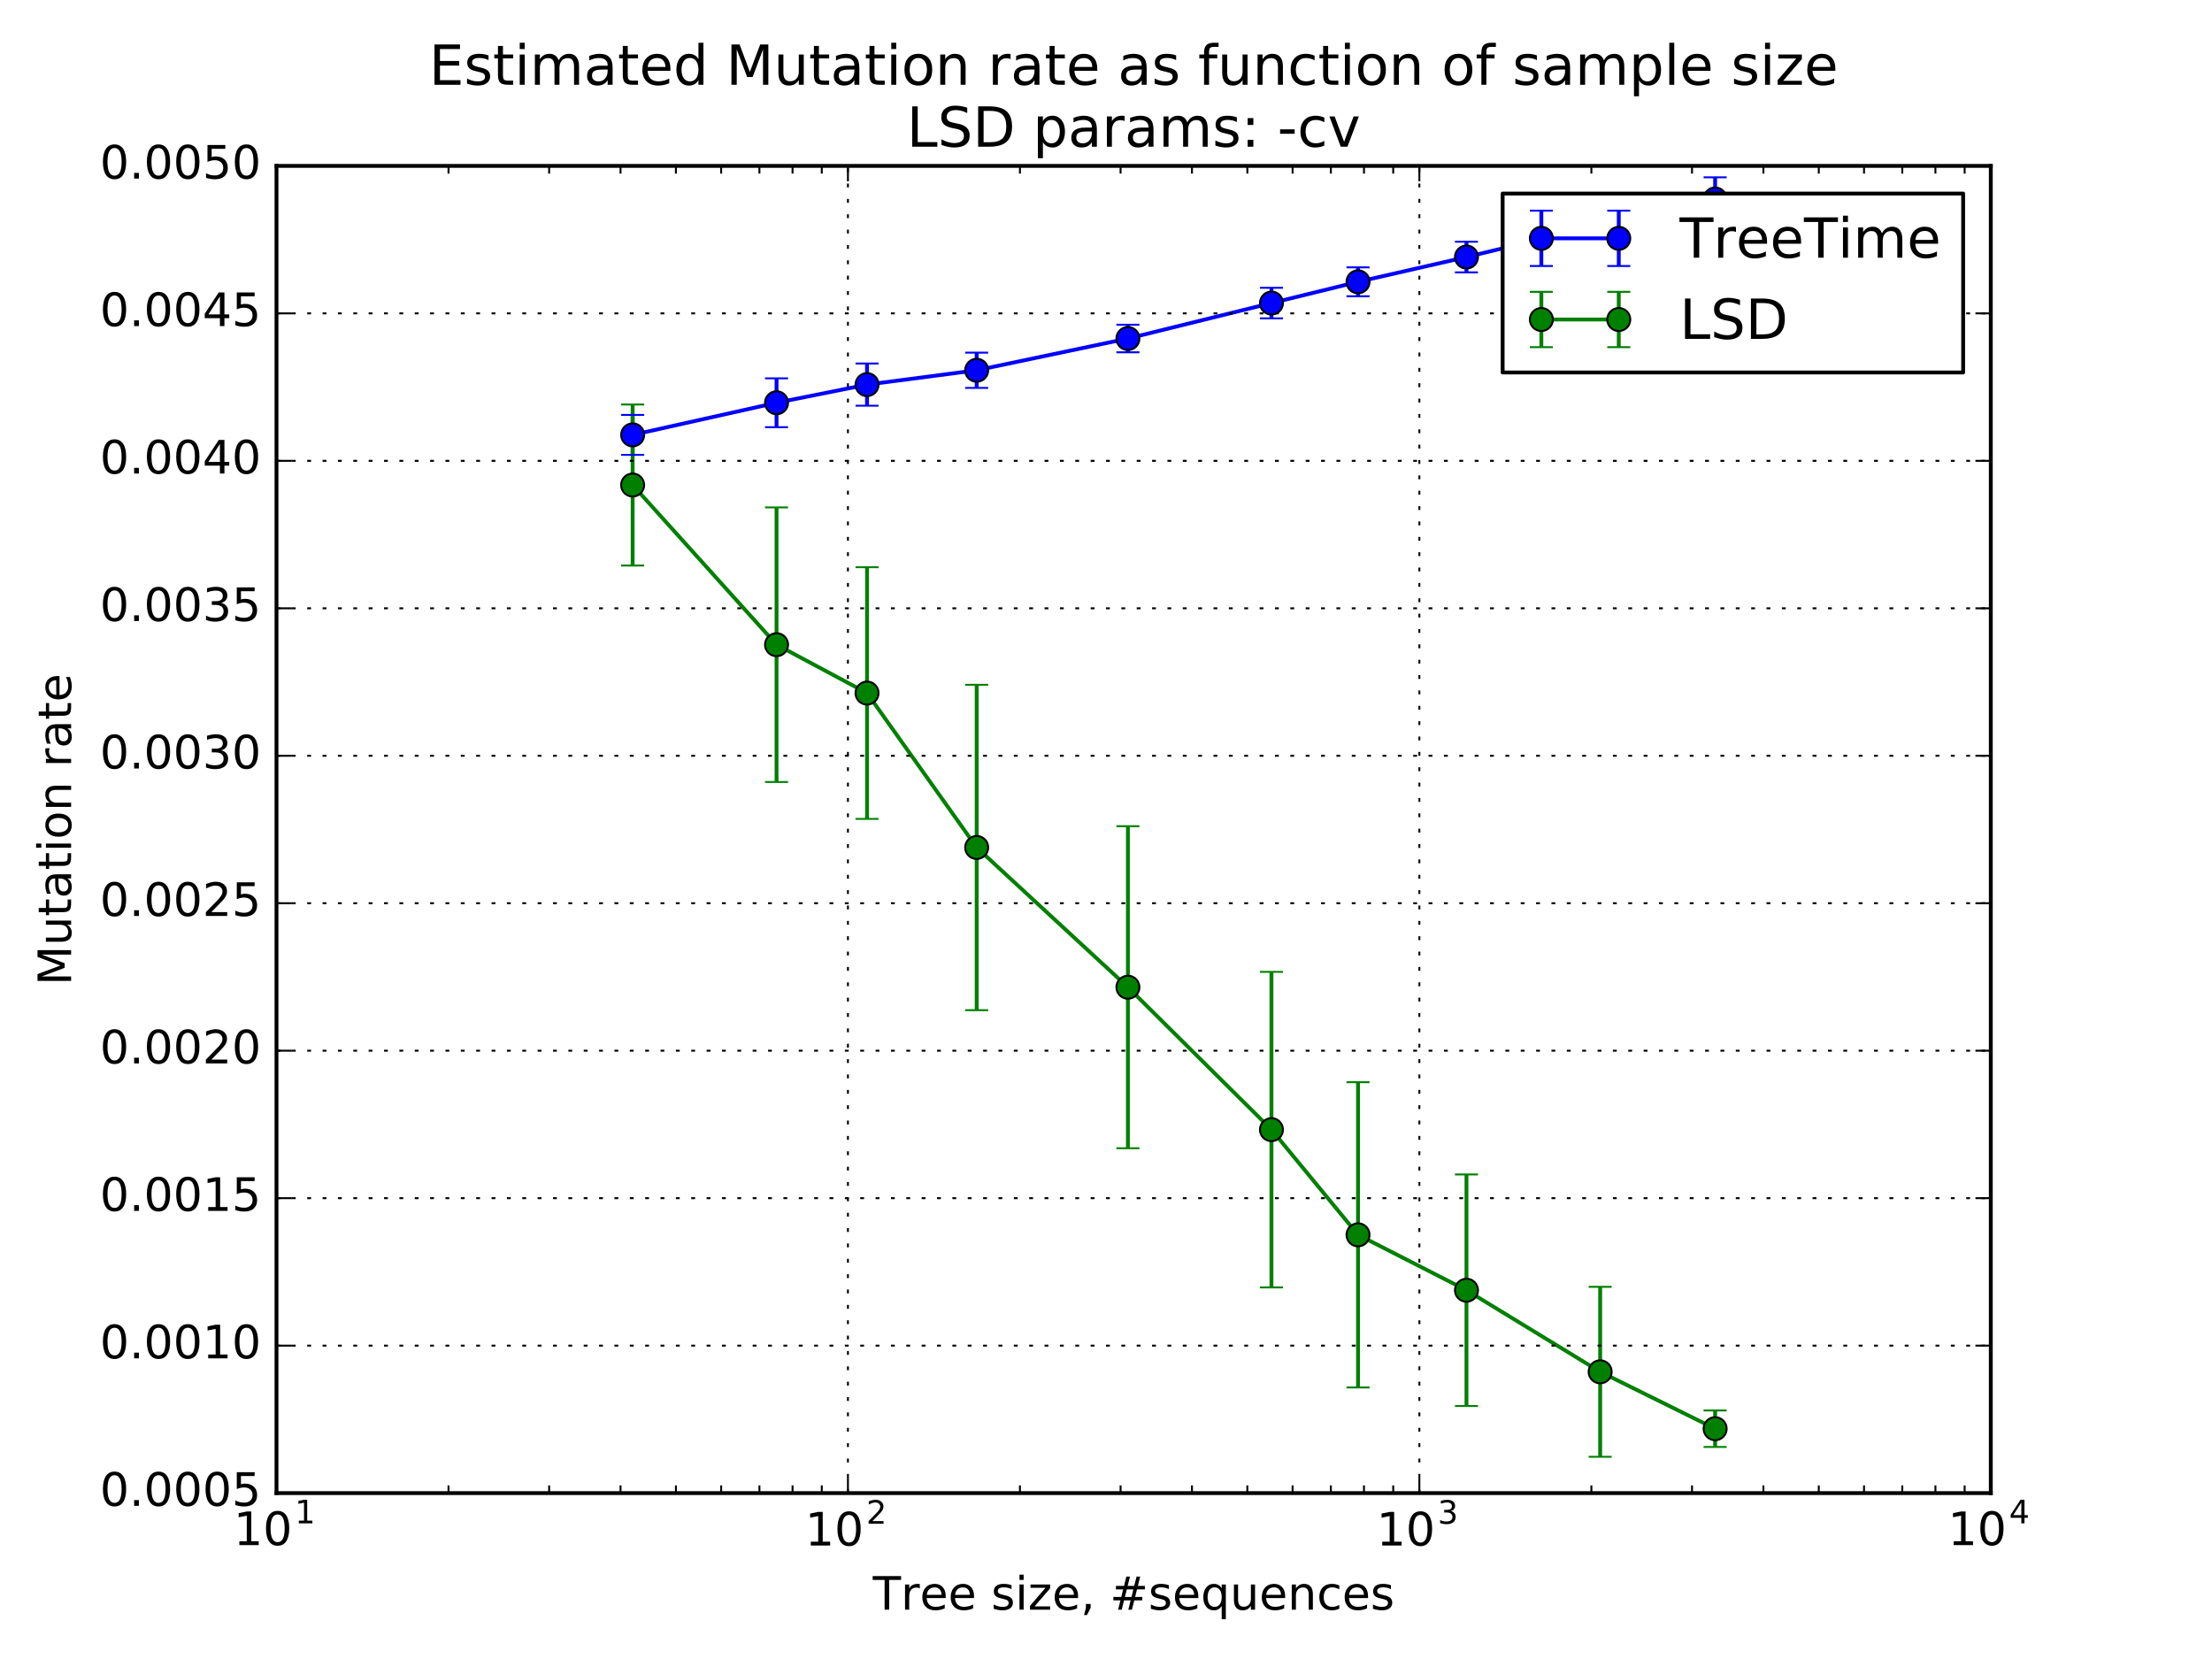 <?xml version="1.0" encoding="utf-8" standalone="no"?>
<!DOCTYPE svg PUBLIC "-//W3C//DTD SVG 1.1//EN"
  "http://www.w3.org/Graphics/SVG/1.1/DTD/svg11.dtd">
<!-- Created with matplotlib (http://matplotlib.org/) -->
<svg height="432pt" version="1.1" viewBox="0 0 576 432" width="576pt" xmlns="http://www.w3.org/2000/svg" xmlns:xlink="http://www.w3.org/1999/xlink">
 <defs>
  <style type="text/css">
*{stroke-linecap:butt;stroke-linejoin:round;stroke-miterlimit:100000;}
  </style>
 </defs>
 <g id="figure_1">
  <g id="patch_1">
   <path d="M 0 432 
L 576 432 
L 576 0 
L 0 0 
z
" style="fill:#ffffff;"/>
  </g>
  <g id="axes_1">
   <g id="patch_2">
    <path d="M 72 388.8 
L 518.4 388.8 
L 518.4 43.2 
L 72 43.2 
z
" style="fill:#ffffff;"/>
   </g>
   <g id="LineCollection_1">
    <path clip-path="url(#p237736a727)" d="M 164.739 118.441 
L 164.739 108.041 
" style="fill:none;stroke:#0000ff;"/>
    <path clip-path="url(#p237736a727)" d="M 202.209 111.236 
L 202.209 98.517 
" style="fill:none;stroke:#0000ff;"/>
    <path clip-path="url(#p237736a727)" d="M 225.773 105.647 
L 225.773 94.654 
" style="fill:none;stroke:#0000ff;"/>
    <path clip-path="url(#p237736a727)" d="M 254.326 101.005 
L 254.326 91.827 
" style="fill:none;stroke:#0000ff;"/>
    <path clip-path="url(#p237736a727)" d="M 293.706 91.739 
L 293.706 84.56 
" style="fill:none;stroke:#0000ff;"/>
    <path clip-path="url(#p237736a727)" d="M 331.083 82.896 
L 331.083 74.939 
" style="fill:none;stroke:#0000ff;"/>
    <path clip-path="url(#p237736a727)" d="M 353.626 77.15 
L 353.626 69.62 
" style="fill:none;stroke:#0000ff;"/>
    <path clip-path="url(#p237736a727)" d="M 381.865 70.924 
L 381.865 62.943 
" style="fill:none;stroke:#0000ff;"/>
    <path clip-path="url(#p237736a727)" d="M 416.679 62.528 
L 416.679 54.544 
" style="fill:none;stroke:#0000ff;"/>
    <path clip-path="url(#p237736a727)" d="M 446.618 57.457 
L 446.618 46.17 
" style="fill:none;stroke:#0000ff;"/>
   </g>
   <g id="LineCollection_2">
    <path clip-path="url(#p237736a727)" d="M 164.739 147.265 
L 164.739 105.334 
" style="fill:none;stroke:#008000;"/>
    <path clip-path="url(#p237736a727)" d="M 202.209 203.625 
L 202.209 132.124 
" style="fill:none;stroke:#008000;"/>
    <path clip-path="url(#p237736a727)" d="M 225.773 213.242 
L 225.773 147.7 
" style="fill:none;stroke:#008000;"/>
    <path clip-path="url(#p237736a727)" d="M 254.326 263.05 
L 254.326 178.313 
" style="fill:none;stroke:#008000;"/>
    <path clip-path="url(#p237736a727)" d="M 293.706 298.996 
L 293.706 215.144 
" style="fill:none;stroke:#008000;"/>
    <path clip-path="url(#p237736a727)" d="M 331.083 335.239 
L 331.083 253.073 
" style="fill:none;stroke:#008000;"/>
    <path clip-path="url(#p237736a727)" d="M 353.626 361.292 
L 353.626 281.804 
" style="fill:none;stroke:#008000;"/>
    <path clip-path="url(#p237736a727)" d="M 381.865 366.124 
L 381.865 305.821 
" style="fill:none;stroke:#008000;"/>
    <path clip-path="url(#p237736a727)" d="M 416.679 379.349 
L 416.679 335.085 
" style="fill:none;stroke:#008000;"/>
    <path clip-path="url(#p237736a727)" d="M 446.618 376.782 
L 446.618 367.278 
" style="fill:none;stroke:#008000;"/>
   </g>
   <g id="line2d_1">
    <defs>
     <path d="M 3 0 
L -3 -0 
" id="mff3e66fb29" style="stroke:#0000ff;stroke-width:0.5;"/>
    </defs>
    <g clip-path="url(#p237736a727)">
     <use style="fill:#0000ff;stroke:#0000ff;stroke-width:0.5;" x="164.739" xlink:href="#mff3e66fb29" y="118.441"/>
     <use style="fill:#0000ff;stroke:#0000ff;stroke-width:0.5;" x="202.209" xlink:href="#mff3e66fb29" y="111.236"/>
     <use style="fill:#0000ff;stroke:#0000ff;stroke-width:0.5;" x="225.773" xlink:href="#mff3e66fb29" y="105.647"/>
     <use style="fill:#0000ff;stroke:#0000ff;stroke-width:0.5;" x="254.326" xlink:href="#mff3e66fb29" y="101.005"/>
     <use style="fill:#0000ff;stroke:#0000ff;stroke-width:0.5;" x="293.706" xlink:href="#mff3e66fb29" y="91.739"/>
     <use style="fill:#0000ff;stroke:#0000ff;stroke-width:0.5;" x="331.083" xlink:href="#mff3e66fb29" y="82.896"/>
     <use style="fill:#0000ff;stroke:#0000ff;stroke-width:0.5;" x="353.626" xlink:href="#mff3e66fb29" y="77.15"/>
     <use style="fill:#0000ff;stroke:#0000ff;stroke-width:0.5;" x="381.865" xlink:href="#mff3e66fb29" y="70.924"/>
     <use style="fill:#0000ff;stroke:#0000ff;stroke-width:0.5;" x="416.679" xlink:href="#mff3e66fb29" y="62.528"/>
     <use style="fill:#0000ff;stroke:#0000ff;stroke-width:0.5;" x="446.618" xlink:href="#mff3e66fb29" y="57.457"/>
    </g>
   </g>
   <g id="line2d_2">
    <g clip-path="url(#p237736a727)">
     <use style="fill:#0000ff;stroke:#0000ff;stroke-width:0.5;" x="164.739" xlink:href="#mff3e66fb29" y="108.041"/>
     <use style="fill:#0000ff;stroke:#0000ff;stroke-width:0.5;" x="202.209" xlink:href="#mff3e66fb29" y="98.517"/>
     <use style="fill:#0000ff;stroke:#0000ff;stroke-width:0.5;" x="225.773" xlink:href="#mff3e66fb29" y="94.654"/>
     <use style="fill:#0000ff;stroke:#0000ff;stroke-width:0.5;" x="254.326" xlink:href="#mff3e66fb29" y="91.827"/>
     <use style="fill:#0000ff;stroke:#0000ff;stroke-width:0.5;" x="293.706" xlink:href="#mff3e66fb29" y="84.56"/>
     <use style="fill:#0000ff;stroke:#0000ff;stroke-width:0.5;" x="331.083" xlink:href="#mff3e66fb29" y="74.939"/>
     <use style="fill:#0000ff;stroke:#0000ff;stroke-width:0.5;" x="353.626" xlink:href="#mff3e66fb29" y="69.62"/>
     <use style="fill:#0000ff;stroke:#0000ff;stroke-width:0.5;" x="381.865" xlink:href="#mff3e66fb29" y="62.943"/>
     <use style="fill:#0000ff;stroke:#0000ff;stroke-width:0.5;" x="416.679" xlink:href="#mff3e66fb29" y="54.544"/>
     <use style="fill:#0000ff;stroke:#0000ff;stroke-width:0.5;" x="446.618" xlink:href="#mff3e66fb29" y="46.17"/>
    </g>
   </g>
   <g id="line2d_3">
    <path clip-path="url(#p237736a727)" d="M 164.739 113.241 
L 202.209 104.877 
L 225.773 100.15 
L 254.326 96.416 
L 293.706 88.15 
L 331.083 78.917 
L 353.626 73.385 
L 381.865 66.933 
L 416.679 58.536 
L 446.618 51.814 
" style="fill:none;stroke:#0000ff;stroke-linecap:square;"/>
    <defs>
     <path d="M 0 3 
C 0.796 3 1.559 2.684 2.121 2.121 
C 2.684 1.559 3 0.796 3 0 
C 3 -0.796 2.684 -1.559 2.121 -2.121 
C 1.559 -2.684 0.796 -3 0 -3 
C -0.796 -3 -1.559 -2.684 -2.121 -2.121 
C -2.684 -1.559 -3 -0.796 -3 0 
C -3 0.796 -2.684 1.559 -2.121 2.121 
C -1.559 2.684 -0.796 3 0 3 
z
" id="mf659b30302" style="stroke:#000000;stroke-width:0.5;"/>
    </defs>
    <g clip-path="url(#p237736a727)">
     <use style="fill:#0000ff;stroke:#000000;stroke-width:0.5;" x="164.739" xlink:href="#mf659b30302" y="113.241"/>
     <use style="fill:#0000ff;stroke:#000000;stroke-width:0.5;" x="202.209" xlink:href="#mf659b30302" y="104.877"/>
     <use style="fill:#0000ff;stroke:#000000;stroke-width:0.5;" x="225.773" xlink:href="#mf659b30302" y="100.15"/>
     <use style="fill:#0000ff;stroke:#000000;stroke-width:0.5;" x="254.326" xlink:href="#mf659b30302" y="96.416"/>
     <use style="fill:#0000ff;stroke:#000000;stroke-width:0.5;" x="293.706" xlink:href="#mf659b30302" y="88.15"/>
     <use style="fill:#0000ff;stroke:#000000;stroke-width:0.5;" x="331.083" xlink:href="#mf659b30302" y="78.917"/>
     <use style="fill:#0000ff;stroke:#000000;stroke-width:0.5;" x="353.626" xlink:href="#mf659b30302" y="73.385"/>
     <use style="fill:#0000ff;stroke:#000000;stroke-width:0.5;" x="381.865" xlink:href="#mf659b30302" y="66.933"/>
     <use style="fill:#0000ff;stroke:#000000;stroke-width:0.5;" x="416.679" xlink:href="#mf659b30302" y="58.536"/>
     <use style="fill:#0000ff;stroke:#000000;stroke-width:0.5;" x="446.618" xlink:href="#mf659b30302" y="51.814"/>
    </g>
   </g>
   <g id="line2d_4">
    <defs>
     <path d="M 3 0 
L -3 -0 
" id="m4f49d9a110" style="stroke:#008000;stroke-width:0.5;"/>
    </defs>
    <g clip-path="url(#p237736a727)">
     <use style="fill:#008000;stroke:#008000;stroke-width:0.5;" x="164.739" xlink:href="#m4f49d9a110" y="147.265"/>
     <use style="fill:#008000;stroke:#008000;stroke-width:0.5;" x="202.209" xlink:href="#m4f49d9a110" y="203.625"/>
     <use style="fill:#008000;stroke:#008000;stroke-width:0.5;" x="225.773" xlink:href="#m4f49d9a110" y="213.242"/>
     <use style="fill:#008000;stroke:#008000;stroke-width:0.5;" x="254.326" xlink:href="#m4f49d9a110" y="263.05"/>
     <use style="fill:#008000;stroke:#008000;stroke-width:0.5;" x="293.706" xlink:href="#m4f49d9a110" y="298.996"/>
     <use style="fill:#008000;stroke:#008000;stroke-width:0.5;" x="331.083" xlink:href="#m4f49d9a110" y="335.239"/>
     <use style="fill:#008000;stroke:#008000;stroke-width:0.5;" x="353.626" xlink:href="#m4f49d9a110" y="361.292"/>
     <use style="fill:#008000;stroke:#008000;stroke-width:0.5;" x="381.865" xlink:href="#m4f49d9a110" y="366.124"/>
     <use style="fill:#008000;stroke:#008000;stroke-width:0.5;" x="416.679" xlink:href="#m4f49d9a110" y="379.349"/>
     <use style="fill:#008000;stroke:#008000;stroke-width:0.5;" x="446.618" xlink:href="#m4f49d9a110" y="376.782"/>
    </g>
   </g>
   <g id="line2d_5">
    <g clip-path="url(#p237736a727)">
     <use style="fill:#008000;stroke:#008000;stroke-width:0.5;" x="164.739" xlink:href="#m4f49d9a110" y="105.334"/>
     <use style="fill:#008000;stroke:#008000;stroke-width:0.5;" x="202.209" xlink:href="#m4f49d9a110" y="132.124"/>
     <use style="fill:#008000;stroke:#008000;stroke-width:0.5;" x="225.773" xlink:href="#m4f49d9a110" y="147.7"/>
     <use style="fill:#008000;stroke:#008000;stroke-width:0.5;" x="254.326" xlink:href="#m4f49d9a110" y="178.313"/>
     <use style="fill:#008000;stroke:#008000;stroke-width:0.5;" x="293.706" xlink:href="#m4f49d9a110" y="215.144"/>
     <use style="fill:#008000;stroke:#008000;stroke-width:0.5;" x="331.083" xlink:href="#m4f49d9a110" y="253.073"/>
     <use style="fill:#008000;stroke:#008000;stroke-width:0.5;" x="353.626" xlink:href="#m4f49d9a110" y="281.804"/>
     <use style="fill:#008000;stroke:#008000;stroke-width:0.5;" x="381.865" xlink:href="#m4f49d9a110" y="305.821"/>
     <use style="fill:#008000;stroke:#008000;stroke-width:0.5;" x="416.679" xlink:href="#m4f49d9a110" y="335.085"/>
     <use style="fill:#008000;stroke:#008000;stroke-width:0.5;" x="446.618" xlink:href="#m4f49d9a110" y="367.278"/>
    </g>
   </g>
   <g id="line2d_6">
    <path clip-path="url(#p237736a727)" d="M 164.739 126.299 
L 202.209 167.874 
L 225.773 180.471 
L 254.326 220.682 
L 293.706 257.07 
L 331.083 294.156 
L 353.626 321.548 
L 381.865 335.972 
L 416.679 357.217 
L 446.618 372.03 
" style="fill:none;stroke:#008000;stroke-linecap:square;"/>
    <defs>
     <path d="M 0 3 
C 0.796 3 1.559 2.684 2.121 2.121 
C 2.684 1.559 3 0.796 3 0 
C 3 -0.796 2.684 -1.559 2.121 -2.121 
C 1.559 -2.684 0.796 -3 0 -3 
C -0.796 -3 -1.559 -2.684 -2.121 -2.121 
C -2.684 -1.559 -3 -0.796 -3 0 
C -3 0.796 -2.684 1.559 -2.121 2.121 
C -1.559 2.684 -0.796 3 0 3 
z
" id="m9c6cd0ffde" style="stroke:#000000;stroke-width:0.5;"/>
    </defs>
    <g clip-path="url(#p237736a727)">
     <use style="fill:#008000;stroke:#000000;stroke-width:0.5;" x="164.739" xlink:href="#m9c6cd0ffde" y="126.299"/>
     <use style="fill:#008000;stroke:#000000;stroke-width:0.5;" x="202.209" xlink:href="#m9c6cd0ffde" y="167.874"/>
     <use style="fill:#008000;stroke:#000000;stroke-width:0.5;" x="225.773" xlink:href="#m9c6cd0ffde" y="180.471"/>
     <use style="fill:#008000;stroke:#000000;stroke-width:0.5;" x="254.326" xlink:href="#m9c6cd0ffde" y="220.682"/>
     <use style="fill:#008000;stroke:#000000;stroke-width:0.5;" x="293.706" xlink:href="#m9c6cd0ffde" y="257.07"/>
     <use style="fill:#008000;stroke:#000000;stroke-width:0.5;" x="331.083" xlink:href="#m9c6cd0ffde" y="294.156"/>
     <use style="fill:#008000;stroke:#000000;stroke-width:0.5;" x="353.626" xlink:href="#m9c6cd0ffde" y="321.548"/>
     <use style="fill:#008000;stroke:#000000;stroke-width:0.5;" x="381.865" xlink:href="#m9c6cd0ffde" y="335.972"/>
     <use style="fill:#008000;stroke:#000000;stroke-width:0.5;" x="416.679" xlink:href="#m9c6cd0ffde" y="357.217"/>
     <use style="fill:#008000;stroke:#000000;stroke-width:0.5;" x="446.618" xlink:href="#m9c6cd0ffde" y="372.03"/>
    </g>
   </g>
   <g id="patch_3">
    <path d="M 72 43.2 
L 518.4 43.2 
" style="fill:none;stroke:#000000;stroke-linecap:square;stroke-linejoin:miter;"/>
   </g>
   <g id="patch_4">
    <path d="M 518.4 388.8 
L 518.4 43.2 
" style="fill:none;stroke:#000000;stroke-linecap:square;stroke-linejoin:miter;"/>
   </g>
   <g id="patch_5">
    <path d="M 72 388.8 
L 518.4 388.8 
" style="fill:none;stroke:#000000;stroke-linecap:square;stroke-linejoin:miter;"/>
   </g>
   <g id="patch_6">
    <path d="M 72 388.8 
L 72 43.2 
" style="fill:none;stroke:#000000;stroke-linecap:square;stroke-linejoin:miter;"/>
   </g>
   <g id="matplotlib.axis_1">
    <g id="xtick_1">
     <g id="line2d_7">
      <path clip-path="url(#p237736a727)" d="M 72 388.8 
L 72 43.2 
" style="fill:none;stroke:#000000;stroke-dasharray:1,3;stroke-dashoffset:0.0;stroke-width:0.5;"/>
     </g>
     <g id="line2d_8">
      <defs>
       <path d="M 0 0 
L 0 -4 
" id="m72ec876a99" style="stroke:#000000;stroke-width:0.5;"/>
      </defs>
      <g>
       <use style="stroke:#000000;stroke-width:0.5;" x="72.0" xlink:href="#m72ec876a99" y="388.8"/>
      </g>
     </g>
     <g id="line2d_9">
      <defs>
       <path d="M 0 0 
L 0 4 
" id="m2fd2601f2a" style="stroke:#000000;stroke-width:0.5;"/>
      </defs>
      <g>
       <use style="stroke:#000000;stroke-width:0.5;" x="72.0" xlink:href="#m2fd2601f2a" y="43.2"/>
      </g>
     </g>
     <g id="text_1">
      <!-- $\mathdefault{10^{1}}$ -->
      <defs>
       <path d="M 31.781 66.406 
Q 24.172 66.406 20.328 58.906 
Q 16.5 51.422 16.5 36.375 
Q 16.5 21.391 20.328 13.891 
Q 24.172 6.391 31.781 6.391 
Q 39.453 6.391 43.281 13.891 
Q 47.125 21.391 47.125 36.375 
Q 47.125 51.422 43.281 58.906 
Q 39.453 66.406 31.781 66.406 
M 31.781 74.219 
Q 44.047 74.219 50.516 64.516 
Q 56.984 54.828 56.984 36.375 
Q 56.984 17.969 50.516 8.266 
Q 44.047 -1.422 31.781 -1.422 
Q 19.531 -1.422 13.062 8.266 
Q 6.594 17.969 6.594 36.375 
Q 6.594 54.828 13.062 64.516 
Q 19.531 74.219 31.781 74.219 
" id="BitstreamVeraSans-Roman-30"/>
       <path d="M 12.406 8.297 
L 28.516 8.297 
L 28.516 63.922 
L 10.984 60.406 
L 10.984 69.391 
L 28.422 72.906 
L 38.281 72.906 
L 38.281 8.297 
L 54.391 8.297 
L 54.391 0 
L 12.406 0 
z
" id="BitstreamVeraSans-Roman-31"/>
      </defs>
      <g transform="translate(60.84 402.424)scale(0.12 -0.12)">
       <use transform="translate(0.0 0.716)" xlink:href="#BitstreamVeraSans-Roman-31"/>
       <use transform="translate(63.623 0.716)" xlink:href="#BitstreamVeraSans-Roman-30"/>
       <use transform="translate(132.759 47.966)scale(0.7)" xlink:href="#BitstreamVeraSans-Roman-31"/>
      </g>
     </g>
    </g>
    <g id="xtick_2">
     <g id="line2d_10">
      <path clip-path="url(#p237736a727)" d="M 220.8 388.8 
L 220.8 43.2 
" style="fill:none;stroke:#000000;stroke-dasharray:1,3;stroke-dashoffset:0.0;stroke-width:0.5;"/>
     </g>
     <g id="line2d_11">
      <g>
       <use style="stroke:#000000;stroke-width:0.5;" x="220.8" xlink:href="#m72ec876a99" y="388.8"/>
      </g>
     </g>
     <g id="line2d_12">
      <g>
       <use style="stroke:#000000;stroke-width:0.5;" x="220.8" xlink:href="#m2fd2601f2a" y="43.2"/>
      </g>
     </g>
     <g id="text_2">
      <!-- $\mathdefault{10^{2}}$ -->
      <defs>
       <path d="M 19.188 8.297 
L 53.609 8.297 
L 53.609 0 
L 7.328 0 
L 7.328 8.297 
Q 12.938 14.109 22.625 23.891 
Q 32.328 33.688 34.812 36.531 
Q 39.547 41.844 41.422 45.531 
Q 43.312 49.219 43.312 52.781 
Q 43.312 58.594 39.234 62.25 
Q 35.156 65.922 28.609 65.922 
Q 23.969 65.922 18.812 64.312 
Q 13.672 62.703 7.812 59.422 
L 7.812 69.391 
Q 13.766 71.781 18.938 73 
Q 24.125 74.219 28.422 74.219 
Q 39.75 74.219 46.484 68.547 
Q 53.219 62.891 53.219 53.422 
Q 53.219 48.922 51.531 44.891 
Q 49.859 40.875 45.406 35.406 
Q 44.188 33.984 37.641 27.219 
Q 31.109 20.453 19.188 8.297 
" id="BitstreamVeraSans-Roman-32"/>
      </defs>
      <g transform="translate(209.64 402.544)scale(0.12 -0.12)">
       <use transform="translate(0.0 0.797)" xlink:href="#BitstreamVeraSans-Roman-31"/>
       <use transform="translate(63.623 0.797)" xlink:href="#BitstreamVeraSans-Roman-30"/>
       <use transform="translate(132.759 48.047)scale(0.7)" xlink:href="#BitstreamVeraSans-Roman-32"/>
      </g>
     </g>
    </g>
    <g id="xtick_3">
     <g id="line2d_13">
      <path clip-path="url(#p237736a727)" d="M 369.6 388.8 
L 369.6 43.2 
" style="fill:none;stroke:#000000;stroke-dasharray:1,3;stroke-dashoffset:0.0;stroke-width:0.5;"/>
     </g>
     <g id="line2d_14">
      <g>
       <use style="stroke:#000000;stroke-width:0.5;" x="369.6" xlink:href="#m72ec876a99" y="388.8"/>
      </g>
     </g>
     <g id="line2d_15">
      <g>
       <use style="stroke:#000000;stroke-width:0.5;" x="369.6" xlink:href="#m2fd2601f2a" y="43.2"/>
      </g>
     </g>
     <g id="text_3">
      <!-- $\mathdefault{10^{3}}$ -->
      <defs>
       <path d="M 40.578 39.312 
Q 47.656 37.797 51.625 33 
Q 55.609 28.219 55.609 21.188 
Q 55.609 10.406 48.188 4.484 
Q 40.766 -1.422 27.094 -1.422 
Q 22.516 -1.422 17.656 -0.516 
Q 12.797 0.391 7.625 2.203 
L 7.625 11.719 
Q 11.719 9.328 16.594 8.109 
Q 21.484 6.891 26.812 6.891 
Q 36.078 6.891 40.938 10.547 
Q 45.797 14.203 45.797 21.188 
Q 45.797 27.641 41.281 31.266 
Q 36.766 34.906 28.719 34.906 
L 20.219 34.906 
L 20.219 43.016 
L 29.109 43.016 
Q 36.375 43.016 40.234 45.922 
Q 44.094 48.828 44.094 54.297 
Q 44.094 59.906 40.109 62.906 
Q 36.141 65.922 28.719 65.922 
Q 24.656 65.922 20.016 65.031 
Q 15.375 64.156 9.812 62.312 
L 9.812 71.094 
Q 15.438 72.656 20.344 73.438 
Q 25.25 74.219 29.594 74.219 
Q 40.828 74.219 47.359 69.109 
Q 53.906 64.016 53.906 55.328 
Q 53.906 49.266 50.438 45.094 
Q 46.969 40.922 40.578 39.312 
" id="BitstreamVeraSans-Roman-33"/>
      </defs>
      <g transform="translate(358.44 402.544)scale(0.12 -0.12)">
       <use transform="translate(0.0 0.797)" xlink:href="#BitstreamVeraSans-Roman-31"/>
       <use transform="translate(63.623 0.797)" xlink:href="#BitstreamVeraSans-Roman-30"/>
       <use transform="translate(132.759 48.047)scale(0.7)" xlink:href="#BitstreamVeraSans-Roman-33"/>
      </g>
     </g>
    </g>
    <g id="xtick_4">
     <g id="line2d_16">
      <path clip-path="url(#p237736a727)" d="M 518.4 388.8 
L 518.4 43.2 
" style="fill:none;stroke:#000000;stroke-dasharray:1,3;stroke-dashoffset:0.0;stroke-width:0.5;"/>
     </g>
     <g id="line2d_17">
      <g>
       <use style="stroke:#000000;stroke-width:0.5;" x="518.4" xlink:href="#m72ec876a99" y="388.8"/>
      </g>
     </g>
     <g id="line2d_18">
      <g>
       <use style="stroke:#000000;stroke-width:0.5;" x="518.4" xlink:href="#m2fd2601f2a" y="43.2"/>
      </g>
     </g>
     <g id="text_4">
      <!-- $\mathdefault{10^{4}}$ -->
      <defs>
       <path d="M 37.797 64.312 
L 12.891 25.391 
L 37.797 25.391 
z
M 35.203 72.906 
L 47.609 72.906 
L 47.609 25.391 
L 58.016 25.391 
L 58.016 17.188 
L 47.609 17.188 
L 47.609 0 
L 37.797 0 
L 37.797 17.188 
L 4.891 17.188 
L 4.891 26.703 
z
" id="BitstreamVeraSans-Roman-34"/>
      </defs>
      <g transform="translate(507.24 402.424)scale(0.12 -0.12)">
       <use transform="translate(0.0 0.716)" xlink:href="#BitstreamVeraSans-Roman-31"/>
       <use transform="translate(63.623 0.716)" xlink:href="#BitstreamVeraSans-Roman-30"/>
       <use transform="translate(132.759 47.966)scale(0.7)" xlink:href="#BitstreamVeraSans-Roman-34"/>
      </g>
     </g>
    </g>
    <g id="xtick_5">
     <g id="line2d_19">
      <defs>
       <path d="M 0 0 
L 0 -2 
" id="m10d75bf47c" style="stroke:#000000;stroke-width:0.5;"/>
      </defs>
      <g>
       <use style="stroke:#000000;stroke-width:0.5;" x="116.793" xlink:href="#m10d75bf47c" y="388.8"/>
      </g>
     </g>
     <g id="line2d_20">
      <defs>
       <path d="M 0 0 
L 0 2 
" id="m504de74ca5" style="stroke:#000000;stroke-width:0.5;"/>
      </defs>
      <g>
       <use style="stroke:#000000;stroke-width:0.5;" x="116.793" xlink:href="#m504de74ca5" y="43.2"/>
      </g>
     </g>
    </g>
    <g id="xtick_6">
     <g id="line2d_21">
      <g>
       <use style="stroke:#000000;stroke-width:0.5;" x="142.996" xlink:href="#m10d75bf47c" y="388.8"/>
      </g>
     </g>
     <g id="line2d_22">
      <g>
       <use style="stroke:#000000;stroke-width:0.5;" x="142.996" xlink:href="#m504de74ca5" y="43.2"/>
      </g>
     </g>
    </g>
    <g id="xtick_7">
     <g id="line2d_23">
      <g>
       <use style="stroke:#000000;stroke-width:0.5;" x="161.587" xlink:href="#m10d75bf47c" y="388.8"/>
      </g>
     </g>
     <g id="line2d_24">
      <g>
       <use style="stroke:#000000;stroke-width:0.5;" x="161.587" xlink:href="#m504de74ca5" y="43.2"/>
      </g>
     </g>
    </g>
    <g id="xtick_8">
     <g id="line2d_25">
      <g>
       <use style="stroke:#000000;stroke-width:0.5;" x="176.007" xlink:href="#m10d75bf47c" y="388.8"/>
      </g>
     </g>
     <g id="line2d_26">
      <g>
       <use style="stroke:#000000;stroke-width:0.5;" x="176.007" xlink:href="#m504de74ca5" y="43.2"/>
      </g>
     </g>
    </g>
    <g id="xtick_9">
     <g id="line2d_27">
      <g>
       <use style="stroke:#000000;stroke-width:0.5;" x="187.789" xlink:href="#m10d75bf47c" y="388.8"/>
      </g>
     </g>
     <g id="line2d_28">
      <g>
       <use style="stroke:#000000;stroke-width:0.5;" x="187.789" xlink:href="#m504de74ca5" y="43.2"/>
      </g>
     </g>
    </g>
    <g id="xtick_10">
     <g id="line2d_29">
      <g>
       <use style="stroke:#000000;stroke-width:0.5;" x="197.751" xlink:href="#m10d75bf47c" y="388.8"/>
      </g>
     </g>
     <g id="line2d_30">
      <g>
       <use style="stroke:#000000;stroke-width:0.5;" x="197.751" xlink:href="#m504de74ca5" y="43.2"/>
      </g>
     </g>
    </g>
    <g id="xtick_11">
     <g id="line2d_31">
      <g>
       <use style="stroke:#000000;stroke-width:0.5;" x="206.38" xlink:href="#m10d75bf47c" y="388.8"/>
      </g>
     </g>
     <g id="line2d_32">
      <g>
       <use style="stroke:#000000;stroke-width:0.5;" x="206.38" xlink:href="#m504de74ca5" y="43.2"/>
      </g>
     </g>
    </g>
    <g id="xtick_12">
     <g id="line2d_33">
      <g>
       <use style="stroke:#000000;stroke-width:0.5;" x="213.991" xlink:href="#m10d75bf47c" y="388.8"/>
      </g>
     </g>
     <g id="line2d_34">
      <g>
       <use style="stroke:#000000;stroke-width:0.5;" x="213.991" xlink:href="#m504de74ca5" y="43.2"/>
      </g>
     </g>
    </g>
    <g id="xtick_13">
     <g id="line2d_35">
      <g>
       <use style="stroke:#000000;stroke-width:0.5;" x="265.593" xlink:href="#m10d75bf47c" y="388.8"/>
      </g>
     </g>
     <g id="line2d_36">
      <g>
       <use style="stroke:#000000;stroke-width:0.5;" x="265.593" xlink:href="#m504de74ca5" y="43.2"/>
      </g>
     </g>
    </g>
    <g id="xtick_14">
     <g id="line2d_37">
      <g>
       <use style="stroke:#000000;stroke-width:0.5;" x="291.796" xlink:href="#m10d75bf47c" y="388.8"/>
      </g>
     </g>
     <g id="line2d_38">
      <g>
       <use style="stroke:#000000;stroke-width:0.5;" x="291.796" xlink:href="#m504de74ca5" y="43.2"/>
      </g>
     </g>
    </g>
    <g id="xtick_15">
     <g id="line2d_39">
      <g>
       <use style="stroke:#000000;stroke-width:0.5;" x="310.387" xlink:href="#m10d75bf47c" y="388.8"/>
      </g>
     </g>
     <g id="line2d_40">
      <g>
       <use style="stroke:#000000;stroke-width:0.5;" x="310.387" xlink:href="#m504de74ca5" y="43.2"/>
      </g>
     </g>
    </g>
    <g id="xtick_16">
     <g id="line2d_41">
      <g>
       <use style="stroke:#000000;stroke-width:0.5;" x="324.807" xlink:href="#m10d75bf47c" y="388.8"/>
      </g>
     </g>
     <g id="line2d_42">
      <g>
       <use style="stroke:#000000;stroke-width:0.5;" x="324.807" xlink:href="#m504de74ca5" y="43.2"/>
      </g>
     </g>
    </g>
    <g id="xtick_17">
     <g id="line2d_43">
      <g>
       <use style="stroke:#000000;stroke-width:0.5;" x="336.589" xlink:href="#m10d75bf47c" y="388.8"/>
      </g>
     </g>
     <g id="line2d_44">
      <g>
       <use style="stroke:#000000;stroke-width:0.5;" x="336.589" xlink:href="#m504de74ca5" y="43.2"/>
      </g>
     </g>
    </g>
    <g id="xtick_18">
     <g id="line2d_45">
      <g>
       <use style="stroke:#000000;stroke-width:0.5;" x="346.551" xlink:href="#m10d75bf47c" y="388.8"/>
      </g>
     </g>
     <g id="line2d_46">
      <g>
       <use style="stroke:#000000;stroke-width:0.5;" x="346.551" xlink:href="#m504de74ca5" y="43.2"/>
      </g>
     </g>
    </g>
    <g id="xtick_19">
     <g id="line2d_47">
      <g>
       <use style="stroke:#000000;stroke-width:0.5;" x="355.18" xlink:href="#m10d75bf47c" y="388.8"/>
      </g>
     </g>
     <g id="line2d_48">
      <g>
       <use style="stroke:#000000;stroke-width:0.5;" x="355.18" xlink:href="#m504de74ca5" y="43.2"/>
      </g>
     </g>
    </g>
    <g id="xtick_20">
     <g id="line2d_49">
      <g>
       <use style="stroke:#000000;stroke-width:0.5;" x="362.791" xlink:href="#m10d75bf47c" y="388.8"/>
      </g>
     </g>
     <g id="line2d_50">
      <g>
       <use style="stroke:#000000;stroke-width:0.5;" x="362.791" xlink:href="#m504de74ca5" y="43.2"/>
      </g>
     </g>
    </g>
    <g id="xtick_21">
     <g id="line2d_51">
      <g>
       <use style="stroke:#000000;stroke-width:0.5;" x="414.393" xlink:href="#m10d75bf47c" y="388.8"/>
      </g>
     </g>
     <g id="line2d_52">
      <g>
       <use style="stroke:#000000;stroke-width:0.5;" x="414.393" xlink:href="#m504de74ca5" y="43.2"/>
      </g>
     </g>
    </g>
    <g id="xtick_22">
     <g id="line2d_53">
      <g>
       <use style="stroke:#000000;stroke-width:0.5;" x="440.596" xlink:href="#m10d75bf47c" y="388.8"/>
      </g>
     </g>
     <g id="line2d_54">
      <g>
       <use style="stroke:#000000;stroke-width:0.5;" x="440.596" xlink:href="#m504de74ca5" y="43.2"/>
      </g>
     </g>
    </g>
    <g id="xtick_23">
     <g id="line2d_55">
      <g>
       <use style="stroke:#000000;stroke-width:0.5;" x="459.187" xlink:href="#m10d75bf47c" y="388.8"/>
      </g>
     </g>
     <g id="line2d_56">
      <g>
       <use style="stroke:#000000;stroke-width:0.5;" x="459.187" xlink:href="#m504de74ca5" y="43.2"/>
      </g>
     </g>
    </g>
    <g id="xtick_24">
     <g id="line2d_57">
      <g>
       <use style="stroke:#000000;stroke-width:0.5;" x="473.607" xlink:href="#m10d75bf47c" y="388.8"/>
      </g>
     </g>
     <g id="line2d_58">
      <g>
       <use style="stroke:#000000;stroke-width:0.5;" x="473.607" xlink:href="#m504de74ca5" y="43.2"/>
      </g>
     </g>
    </g>
    <g id="xtick_25">
     <g id="line2d_59">
      <g>
       <use style="stroke:#000000;stroke-width:0.5;" x="485.389" xlink:href="#m10d75bf47c" y="388.8"/>
      </g>
     </g>
     <g id="line2d_60">
      <g>
       <use style="stroke:#000000;stroke-width:0.5;" x="485.389" xlink:href="#m504de74ca5" y="43.2"/>
      </g>
     </g>
    </g>
    <g id="xtick_26">
     <g id="line2d_61">
      <g>
       <use style="stroke:#000000;stroke-width:0.5;" x="495.351" xlink:href="#m10d75bf47c" y="388.8"/>
      </g>
     </g>
     <g id="line2d_62">
      <g>
       <use style="stroke:#000000;stroke-width:0.5;" x="495.351" xlink:href="#m504de74ca5" y="43.2"/>
      </g>
     </g>
    </g>
    <g id="xtick_27">
     <g id="line2d_63">
      <g>
       <use style="stroke:#000000;stroke-width:0.5;" x="503.98" xlink:href="#m10d75bf47c" y="388.8"/>
      </g>
     </g>
     <g id="line2d_64">
      <g>
       <use style="stroke:#000000;stroke-width:0.5;" x="503.98" xlink:href="#m504de74ca5" y="43.2"/>
      </g>
     </g>
    </g>
    <g id="xtick_28">
     <g id="line2d_65">
      <g>
       <use style="stroke:#000000;stroke-width:0.5;" x="511.591" xlink:href="#m10d75bf47c" y="388.8"/>
      </g>
     </g>
     <g id="line2d_66">
      <g>
       <use style="stroke:#000000;stroke-width:0.5;" x="511.591" xlink:href="#m504de74ca5" y="43.2"/>
      </g>
     </g>
    </g>
    <g id="text_5">
     <!-- Tree size, #sequences -->
     <defs>
      <path id="BitstreamVeraSans-Roman-20"/>
      <path d="M 51.125 44 
L 36.922 44 
L 32.812 27.688 
L 47.125 27.688 
z
M 43.797 71.781 
L 38.719 51.516 
L 52.984 51.516 
L 58.109 71.781 
L 65.922 71.781 
L 60.891 51.516 
L 76.125 51.516 
L 76.125 44 
L 58.984 44 
L 54.984 27.688 
L 70.516 27.688 
L 70.516 20.219 
L 53.078 20.219 
L 48 0 
L 40.188 0 
L 45.219 20.219 
L 30.906 20.219 
L 25.875 0 
L 18.016 0 
L 23.094 20.219 
L 7.719 20.219 
L 7.719 27.688 
L 24.906 27.688 
L 29 44 
L 13.281 44 
L 13.281 51.516 
L 30.906 51.516 
L 35.891 71.781 
z
" id="BitstreamVeraSans-Roman-23"/>
      <path d="M 54.891 33.016 
L 54.891 0 
L 45.906 0 
L 45.906 32.719 
Q 45.906 40.484 42.875 44.328 
Q 39.844 48.188 33.797 48.188 
Q 26.516 48.188 22.312 43.547 
Q 18.109 38.922 18.109 30.906 
L 18.109 0 
L 9.078 0 
L 9.078 54.688 
L 18.109 54.688 
L 18.109 46.188 
Q 21.344 51.125 25.703 53.562 
Q 30.078 56 35.797 56 
Q 45.219 56 50.047 50.172 
Q 54.891 44.344 54.891 33.016 
" id="BitstreamVeraSans-Roman-6e"/>
      <path d="M 5.516 54.688 
L 48.188 54.688 
L 48.188 46.484 
L 14.406 7.172 
L 48.188 7.172 
L 48.188 0 
L 4.297 0 
L 4.297 8.203 
L 38.094 47.516 
L 5.516 47.516 
z
" id="BitstreamVeraSans-Roman-7a"/>
      <path d="M 11.719 12.406 
L 22.016 12.406 
L 22.016 4 
L 14.016 -11.625 
L 7.719 -11.625 
L 11.719 4 
z
" id="BitstreamVeraSans-Roman-2c"/>
      <path d="M 9.422 54.688 
L 18.406 54.688 
L 18.406 0 
L 9.422 0 
z
M 9.422 75.984 
L 18.406 75.984 
L 18.406 64.594 
L 9.422 64.594 
z
" id="BitstreamVeraSans-Roman-69"/>
      <path d="M 56.203 29.594 
L 56.203 25.203 
L 14.891 25.203 
Q 15.484 15.922 20.484 11.062 
Q 25.484 6.203 34.422 6.203 
Q 39.594 6.203 44.453 7.469 
Q 49.312 8.734 54.109 11.281 
L 54.109 2.781 
Q 49.266 0.734 44.188 -0.344 
Q 39.109 -1.422 33.891 -1.422 
Q 20.797 -1.422 13.156 6.188 
Q 5.516 13.812 5.516 26.812 
Q 5.516 40.234 12.766 48.109 
Q 20.016 56 32.328 56 
Q 43.359 56 49.781 48.891 
Q 56.203 41.797 56.203 29.594 
M 47.219 32.234 
Q 47.125 39.594 43.094 43.984 
Q 39.062 48.391 32.422 48.391 
Q 24.906 48.391 20.391 44.141 
Q 15.875 39.891 15.188 32.172 
z
" id="BitstreamVeraSans-Roman-65"/>
      <path d="M -0.297 72.906 
L 61.375 72.906 
L 61.375 64.594 
L 35.5 64.594 
L 35.5 0 
L 25.594 0 
L 25.594 64.594 
L -0.297 64.594 
z
" id="BitstreamVeraSans-Roman-54"/>
      <path d="M 8.5 21.578 
L 8.5 54.688 
L 17.484 54.688 
L 17.484 21.922 
Q 17.484 14.156 20.5 10.266 
Q 23.531 6.391 29.594 6.391 
Q 36.859 6.391 41.078 11.031 
Q 45.312 15.672 45.312 23.688 
L 45.312 54.688 
L 54.297 54.688 
L 54.297 0 
L 45.312 0 
L 45.312 8.406 
Q 42.047 3.422 37.719 1 
Q 33.406 -1.422 27.688 -1.422 
Q 18.266 -1.422 13.375 4.438 
Q 8.5 10.297 8.5 21.578 
" id="BitstreamVeraSans-Roman-75"/>
      <path d="M 41.109 46.297 
Q 39.594 47.172 37.812 47.578 
Q 36.031 48 33.891 48 
Q 26.266 48 22.188 43.047 
Q 18.109 38.094 18.109 28.812 
L 18.109 0 
L 9.078 0 
L 9.078 54.688 
L 18.109 54.688 
L 18.109 46.188 
Q 20.953 51.172 25.484 53.578 
Q 30.031 56 36.531 56 
Q 37.453 56 38.578 55.875 
Q 39.703 55.766 41.062 55.516 
z
" id="BitstreamVeraSans-Roman-72"/>
      <path d="M 44.281 53.078 
L 44.281 44.578 
Q 40.484 46.531 36.375 47.5 
Q 32.281 48.484 27.875 48.484 
Q 21.188 48.484 17.844 46.438 
Q 14.5 44.391 14.5 40.281 
Q 14.5 37.156 16.891 35.375 
Q 19.281 33.594 26.516 31.984 
L 29.594 31.297 
Q 39.156 29.25 43.188 25.516 
Q 47.219 21.781 47.219 15.094 
Q 47.219 7.469 41.188 3.016 
Q 35.156 -1.422 24.609 -1.422 
Q 20.219 -1.422 15.453 -0.562 
Q 10.688 0.297 5.422 2 
L 5.422 11.281 
Q 10.406 8.688 15.234 7.391 
Q 20.062 6.109 24.812 6.109 
Q 31.156 6.109 34.562 8.281 
Q 37.984 10.453 37.984 14.406 
Q 37.984 18.062 35.516 20.016 
Q 33.062 21.969 24.703 23.781 
L 21.578 24.516 
Q 13.234 26.266 9.516 29.906 
Q 5.812 33.547 5.812 39.891 
Q 5.812 47.609 11.281 51.797 
Q 16.75 56 26.812 56 
Q 31.781 56 36.172 55.266 
Q 40.578 54.547 44.281 53.078 
" id="BitstreamVeraSans-Roman-73"/>
      <path d="M 48.781 52.594 
L 48.781 44.188 
Q 44.969 46.297 41.141 47.344 
Q 37.312 48.391 33.406 48.391 
Q 24.656 48.391 19.812 42.844 
Q 14.984 37.312 14.984 27.297 
Q 14.984 17.281 19.812 11.734 
Q 24.656 6.203 33.406 6.203 
Q 37.312 6.203 41.141 7.25 
Q 44.969 8.297 48.781 10.406 
L 48.781 2.094 
Q 45.016 0.344 40.984 -0.531 
Q 36.969 -1.422 32.422 -1.422 
Q 20.062 -1.422 12.781 6.344 
Q 5.516 14.109 5.516 27.297 
Q 5.516 40.672 12.859 48.328 
Q 20.219 56 33.016 56 
Q 37.156 56 41.109 55.141 
Q 45.062 54.297 48.781 52.594 
" id="BitstreamVeraSans-Roman-63"/>
      <path d="M 14.797 27.297 
Q 14.797 17.391 18.875 11.75 
Q 22.953 6.109 30.078 6.109 
Q 37.203 6.109 41.297 11.75 
Q 45.406 17.391 45.406 27.297 
Q 45.406 37.203 41.297 42.844 
Q 37.203 48.484 30.078 48.484 
Q 22.953 48.484 18.875 42.844 
Q 14.797 37.203 14.797 27.297 
M 45.406 8.203 
Q 42.578 3.328 38.25 0.953 
Q 33.938 -1.422 27.875 -1.422 
Q 17.969 -1.422 11.734 6.484 
Q 5.516 14.406 5.516 27.297 
Q 5.516 40.188 11.734 48.094 
Q 17.969 56 27.875 56 
Q 33.938 56 38.25 53.625 
Q 42.578 51.266 45.406 46.391 
L 45.406 54.688 
L 54.391 54.688 
L 54.391 -20.797 
L 45.406 -20.797 
z
" id="BitstreamVeraSans-Roman-71"/>
     </defs>
     <g transform="translate(227.278 419.158)scale(0.12 -0.12)">
      <use xlink:href="#BitstreamVeraSans-Roman-54"/>
      <use x="60.865" xlink:href="#BitstreamVeraSans-Roman-72"/>
      <use x="101.947" xlink:href="#BitstreamVeraSans-Roman-65"/>
      <use x="163.471" xlink:href="#BitstreamVeraSans-Roman-65"/>
      <use x="224.994" xlink:href="#BitstreamVeraSans-Roman-20"/>
      <use x="256.781" xlink:href="#BitstreamVeraSans-Roman-73"/>
      <use x="308.881" xlink:href="#BitstreamVeraSans-Roman-69"/>
      <use x="336.664" xlink:href="#BitstreamVeraSans-Roman-7a"/>
      <use x="389.154" xlink:href="#BitstreamVeraSans-Roman-65"/>
      <use x="450.678" xlink:href="#BitstreamVeraSans-Roman-2c"/>
      <use x="482.465" xlink:href="#BitstreamVeraSans-Roman-20"/>
      <use x="514.252" xlink:href="#BitstreamVeraSans-Roman-23"/>
      <use x="598.041" xlink:href="#BitstreamVeraSans-Roman-73"/>
      <use x="650.141" xlink:href="#BitstreamVeraSans-Roman-65"/>
      <use x="711.664" xlink:href="#BitstreamVeraSans-Roman-71"/>
      <use x="775.141" xlink:href="#BitstreamVeraSans-Roman-75"/>
      <use x="838.52" xlink:href="#BitstreamVeraSans-Roman-65"/>
      <use x="900.043" xlink:href="#BitstreamVeraSans-Roman-6e"/>
      <use x="963.422" xlink:href="#BitstreamVeraSans-Roman-63"/>
      <use x="1018.402" xlink:href="#BitstreamVeraSans-Roman-65"/>
      <use x="1079.926" xlink:href="#BitstreamVeraSans-Roman-73"/>
     </g>
    </g>
   </g>
   <g id="matplotlib.axis_2">
    <g id="ytick_1">
     <g id="line2d_67">
      <path clip-path="url(#p237736a727)" d="M 72 388.8 
L 518.4 388.8 
" style="fill:none;stroke:#000000;stroke-dasharray:1,3;stroke-dashoffset:0.0;stroke-width:0.5;"/>
     </g>
     <g id="line2d_68">
      <defs>
       <path d="M 0 0 
L 4 0 
" id="m19fc20c67f" style="stroke:#000000;stroke-width:0.5;"/>
      </defs>
      <g>
       <use style="stroke:#000000;stroke-width:0.5;" x="72.0" xlink:href="#m19fc20c67f" y="388.8"/>
      </g>
     </g>
     <g id="line2d_69">
      <defs>
       <path d="M 0 0 
L -4 0 
" id="m8b1f7292a5" style="stroke:#000000;stroke-width:0.5;"/>
      </defs>
      <g>
       <use style="stroke:#000000;stroke-width:0.5;" x="518.4" xlink:href="#m8b1f7292a5" y="388.8"/>
      </g>
     </g>
     <g id="text_6">
      <!-- 0.0005 -->
      <defs>
       <path d="M 10.688 12.406 
L 21 12.406 
L 21 0 
L 10.688 0 
z
" id="BitstreamVeraSans-Roman-2e"/>
       <path d="M 10.797 72.906 
L 49.516 72.906 
L 49.516 64.594 
L 19.828 64.594 
L 19.828 46.734 
Q 21.969 47.469 24.109 47.828 
Q 26.266 48.188 28.422 48.188 
Q 40.625 48.188 47.75 41.5 
Q 54.891 34.812 54.891 23.391 
Q 54.891 11.625 47.562 5.094 
Q 40.234 -1.422 26.906 -1.422 
Q 22.312 -1.422 17.547 -0.641 
Q 12.797 0.141 7.719 1.703 
L 7.719 11.625 
Q 12.109 9.234 16.797 8.062 
Q 21.484 6.891 26.703 6.891 
Q 35.156 6.891 40.078 11.328 
Q 45.016 15.766 45.016 23.391 
Q 45.016 31 40.078 35.438 
Q 35.156 39.891 26.703 39.891 
Q 22.75 39.891 18.812 39.016 
Q 14.891 38.141 10.797 36.281 
z
" id="BitstreamVeraSans-Roman-35"/>
      </defs>
      <g transform="translate(26.011 392.111)scale(0.12 -0.12)">
       <use xlink:href="#BitstreamVeraSans-Roman-30"/>
       <use x="63.623" xlink:href="#BitstreamVeraSans-Roman-2e"/>
       <use x="95.41" xlink:href="#BitstreamVeraSans-Roman-30"/>
       <use x="159.033" xlink:href="#BitstreamVeraSans-Roman-30"/>
       <use x="222.656" xlink:href="#BitstreamVeraSans-Roman-30"/>
       <use x="286.279" xlink:href="#BitstreamVeraSans-Roman-35"/>
      </g>
     </g>
    </g>
    <g id="ytick_2">
     <g id="line2d_70">
      <path clip-path="url(#p237736a727)" d="M 72 350.4 
L 518.4 350.4 
" style="fill:none;stroke:#000000;stroke-dasharray:1,3;stroke-dashoffset:0.0;stroke-width:0.5;"/>
     </g>
     <g id="line2d_71">
      <g>
       <use style="stroke:#000000;stroke-width:0.5;" x="72.0" xlink:href="#m19fc20c67f" y="350.4"/>
      </g>
     </g>
     <g id="line2d_72">
      <g>
       <use style="stroke:#000000;stroke-width:0.5;" x="518.4" xlink:href="#m8b1f7292a5" y="350.4"/>
      </g>
     </g>
     <g id="text_7">
      <!-- 0.0010 -->
      <g transform="translate(26.011 353.711)scale(0.12 -0.12)">
       <use xlink:href="#BitstreamVeraSans-Roman-30"/>
       <use x="63.623" xlink:href="#BitstreamVeraSans-Roman-2e"/>
       <use x="95.41" xlink:href="#BitstreamVeraSans-Roman-30"/>
       <use x="159.033" xlink:href="#BitstreamVeraSans-Roman-30"/>
       <use x="222.656" xlink:href="#BitstreamVeraSans-Roman-31"/>
       <use x="286.279" xlink:href="#BitstreamVeraSans-Roman-30"/>
      </g>
     </g>
    </g>
    <g id="ytick_3">
     <g id="line2d_73">
      <path clip-path="url(#p237736a727)" d="M 72 312 
L 518.4 312 
" style="fill:none;stroke:#000000;stroke-dasharray:1,3;stroke-dashoffset:0.0;stroke-width:0.5;"/>
     </g>
     <g id="line2d_74">
      <g>
       <use style="stroke:#000000;stroke-width:0.5;" x="72.0" xlink:href="#m19fc20c67f" y="312.0"/>
      </g>
     </g>
     <g id="line2d_75">
      <g>
       <use style="stroke:#000000;stroke-width:0.5;" x="518.4" xlink:href="#m8b1f7292a5" y="312.0"/>
      </g>
     </g>
     <g id="text_8">
      <!-- 0.0015 -->
      <g transform="translate(26.011 315.311)scale(0.12 -0.12)">
       <use xlink:href="#BitstreamVeraSans-Roman-30"/>
       <use x="63.623" xlink:href="#BitstreamVeraSans-Roman-2e"/>
       <use x="95.41" xlink:href="#BitstreamVeraSans-Roman-30"/>
       <use x="159.033" xlink:href="#BitstreamVeraSans-Roman-30"/>
       <use x="222.656" xlink:href="#BitstreamVeraSans-Roman-31"/>
       <use x="286.279" xlink:href="#BitstreamVeraSans-Roman-35"/>
      </g>
     </g>
    </g>
    <g id="ytick_4">
     <g id="line2d_76">
      <path clip-path="url(#p237736a727)" d="M 72 273.6 
L 518.4 273.6 
" style="fill:none;stroke:#000000;stroke-dasharray:1,3;stroke-dashoffset:0.0;stroke-width:0.5;"/>
     </g>
     <g id="line2d_77">
      <g>
       <use style="stroke:#000000;stroke-width:0.5;" x="72.0" xlink:href="#m19fc20c67f" y="273.6"/>
      </g>
     </g>
     <g id="line2d_78">
      <g>
       <use style="stroke:#000000;stroke-width:0.5;" x="518.4" xlink:href="#m8b1f7292a5" y="273.6"/>
      </g>
     </g>
     <g id="text_9">
      <!-- 0.0020 -->
      <g transform="translate(26.011 276.911)scale(0.12 -0.12)">
       <use xlink:href="#BitstreamVeraSans-Roman-30"/>
       <use x="63.623" xlink:href="#BitstreamVeraSans-Roman-2e"/>
       <use x="95.41" xlink:href="#BitstreamVeraSans-Roman-30"/>
       <use x="159.033" xlink:href="#BitstreamVeraSans-Roman-30"/>
       <use x="222.656" xlink:href="#BitstreamVeraSans-Roman-32"/>
       <use x="286.279" xlink:href="#BitstreamVeraSans-Roman-30"/>
      </g>
     </g>
    </g>
    <g id="ytick_5">
     <g id="line2d_79">
      <path clip-path="url(#p237736a727)" d="M 72 235.2 
L 518.4 235.2 
" style="fill:none;stroke:#000000;stroke-dasharray:1,3;stroke-dashoffset:0.0;stroke-width:0.5;"/>
     </g>
     <g id="line2d_80">
      <g>
       <use style="stroke:#000000;stroke-width:0.5;" x="72.0" xlink:href="#m19fc20c67f" y="235.2"/>
      </g>
     </g>
     <g id="line2d_81">
      <g>
       <use style="stroke:#000000;stroke-width:0.5;" x="518.4" xlink:href="#m8b1f7292a5" y="235.2"/>
      </g>
     </g>
     <g id="text_10">
      <!-- 0.0025 -->
      <g transform="translate(26.011 238.511)scale(0.12 -0.12)">
       <use xlink:href="#BitstreamVeraSans-Roman-30"/>
       <use x="63.623" xlink:href="#BitstreamVeraSans-Roman-2e"/>
       <use x="95.41" xlink:href="#BitstreamVeraSans-Roman-30"/>
       <use x="159.033" xlink:href="#BitstreamVeraSans-Roman-30"/>
       <use x="222.656" xlink:href="#BitstreamVeraSans-Roman-32"/>
       <use x="286.279" xlink:href="#BitstreamVeraSans-Roman-35"/>
      </g>
     </g>
    </g>
    <g id="ytick_6">
     <g id="line2d_82">
      <path clip-path="url(#p237736a727)" d="M 72 196.8 
L 518.4 196.8 
" style="fill:none;stroke:#000000;stroke-dasharray:1,3;stroke-dashoffset:0.0;stroke-width:0.5;"/>
     </g>
     <g id="line2d_83">
      <g>
       <use style="stroke:#000000;stroke-width:0.5;" x="72.0" xlink:href="#m19fc20c67f" y="196.8"/>
      </g>
     </g>
     <g id="line2d_84">
      <g>
       <use style="stroke:#000000;stroke-width:0.5;" x="518.4" xlink:href="#m8b1f7292a5" y="196.8"/>
      </g>
     </g>
     <g id="text_11">
      <!-- 0.0030 -->
      <g transform="translate(26.011 200.111)scale(0.12 -0.12)">
       <use xlink:href="#BitstreamVeraSans-Roman-30"/>
       <use x="63.623" xlink:href="#BitstreamVeraSans-Roman-2e"/>
       <use x="95.41" xlink:href="#BitstreamVeraSans-Roman-30"/>
       <use x="159.033" xlink:href="#BitstreamVeraSans-Roman-30"/>
       <use x="222.656" xlink:href="#BitstreamVeraSans-Roman-33"/>
       <use x="286.279" xlink:href="#BitstreamVeraSans-Roman-30"/>
      </g>
     </g>
    </g>
    <g id="ytick_7">
     <g id="line2d_85">
      <path clip-path="url(#p237736a727)" d="M 72 158.4 
L 518.4 158.4 
" style="fill:none;stroke:#000000;stroke-dasharray:1,3;stroke-dashoffset:0.0;stroke-width:0.5;"/>
     </g>
     <g id="line2d_86">
      <g>
       <use style="stroke:#000000;stroke-width:0.5;" x="72.0" xlink:href="#m19fc20c67f" y="158.4"/>
      </g>
     </g>
     <g id="line2d_87">
      <g>
       <use style="stroke:#000000;stroke-width:0.5;" x="518.4" xlink:href="#m8b1f7292a5" y="158.4"/>
      </g>
     </g>
     <g id="text_12">
      <!-- 0.0035 -->
      <g transform="translate(26.011 161.711)scale(0.12 -0.12)">
       <use xlink:href="#BitstreamVeraSans-Roman-30"/>
       <use x="63.623" xlink:href="#BitstreamVeraSans-Roman-2e"/>
       <use x="95.41" xlink:href="#BitstreamVeraSans-Roman-30"/>
       <use x="159.033" xlink:href="#BitstreamVeraSans-Roman-30"/>
       <use x="222.656" xlink:href="#BitstreamVeraSans-Roman-33"/>
       <use x="286.279" xlink:href="#BitstreamVeraSans-Roman-35"/>
      </g>
     </g>
    </g>
    <g id="ytick_8">
     <g id="line2d_88">
      <path clip-path="url(#p237736a727)" d="M 72 120 
L 518.4 120 
" style="fill:none;stroke:#000000;stroke-dasharray:1,3;stroke-dashoffset:0.0;stroke-width:0.5;"/>
     </g>
     <g id="line2d_89">
      <g>
       <use style="stroke:#000000;stroke-width:0.5;" x="72.0" xlink:href="#m19fc20c67f" y="120.0"/>
      </g>
     </g>
     <g id="line2d_90">
      <g>
       <use style="stroke:#000000;stroke-width:0.5;" x="518.4" xlink:href="#m8b1f7292a5" y="120.0"/>
      </g>
     </g>
     <g id="text_13">
      <!-- 0.0040 -->
      <g transform="translate(26.011 123.311)scale(0.12 -0.12)">
       <use xlink:href="#BitstreamVeraSans-Roman-30"/>
       <use x="63.623" xlink:href="#BitstreamVeraSans-Roman-2e"/>
       <use x="95.41" xlink:href="#BitstreamVeraSans-Roman-30"/>
       <use x="159.033" xlink:href="#BitstreamVeraSans-Roman-30"/>
       <use x="222.656" xlink:href="#BitstreamVeraSans-Roman-34"/>
       <use x="286.279" xlink:href="#BitstreamVeraSans-Roman-30"/>
      </g>
     </g>
    </g>
    <g id="ytick_9">
     <g id="line2d_91">
      <path clip-path="url(#p237736a727)" d="M 72 81.6 
L 518.4 81.6 
" style="fill:none;stroke:#000000;stroke-dasharray:1,3;stroke-dashoffset:0.0;stroke-width:0.5;"/>
     </g>
     <g id="line2d_92">
      <g>
       <use style="stroke:#000000;stroke-width:0.5;" x="72.0" xlink:href="#m19fc20c67f" y="81.6"/>
      </g>
     </g>
     <g id="line2d_93">
      <g>
       <use style="stroke:#000000;stroke-width:0.5;" x="518.4" xlink:href="#m8b1f7292a5" y="81.6"/>
      </g>
     </g>
     <g id="text_14">
      <!-- 0.0045 -->
      <g transform="translate(26.011 84.911)scale(0.12 -0.12)">
       <use xlink:href="#BitstreamVeraSans-Roman-30"/>
       <use x="63.623" xlink:href="#BitstreamVeraSans-Roman-2e"/>
       <use x="95.41" xlink:href="#BitstreamVeraSans-Roman-30"/>
       <use x="159.033" xlink:href="#BitstreamVeraSans-Roman-30"/>
       <use x="222.656" xlink:href="#BitstreamVeraSans-Roman-34"/>
       <use x="286.279" xlink:href="#BitstreamVeraSans-Roman-35"/>
      </g>
     </g>
    </g>
    <g id="ytick_10">
     <g id="line2d_94">
      <path clip-path="url(#p237736a727)" d="M 72 43.2 
L 518.4 43.2 
" style="fill:none;stroke:#000000;stroke-dasharray:1,3;stroke-dashoffset:0.0;stroke-width:0.5;"/>
     </g>
     <g id="line2d_95">
      <g>
       <use style="stroke:#000000;stroke-width:0.5;" x="72.0" xlink:href="#m19fc20c67f" y="43.2"/>
      </g>
     </g>
     <g id="line2d_96">
      <g>
       <use style="stroke:#000000;stroke-width:0.5;" x="518.4" xlink:href="#m8b1f7292a5" y="43.2"/>
      </g>
     </g>
     <g id="text_15">
      <!-- 0.0050 -->
      <g transform="translate(26.011 46.511)scale(0.12 -0.12)">
       <use xlink:href="#BitstreamVeraSans-Roman-30"/>
       <use x="63.623" xlink:href="#BitstreamVeraSans-Roman-2e"/>
       <use x="95.41" xlink:href="#BitstreamVeraSans-Roman-30"/>
       <use x="159.033" xlink:href="#BitstreamVeraSans-Roman-30"/>
       <use x="222.656" xlink:href="#BitstreamVeraSans-Roman-35"/>
       <use x="286.279" xlink:href="#BitstreamVeraSans-Roman-30"/>
      </g>
     </g>
    </g>
    <g id="text_16">
     <!-- Mutation rate -->
     <defs>
      <path d="M 18.312 70.219 
L 18.312 54.688 
L 36.812 54.688 
L 36.812 47.703 
L 18.312 47.703 
L 18.312 18.016 
Q 18.312 11.328 20.141 9.422 
Q 21.969 7.516 27.594 7.516 
L 36.812 7.516 
L 36.812 0 
L 27.594 0 
Q 17.188 0 13.234 3.875 
Q 9.281 7.766 9.281 18.016 
L 9.281 47.703 
L 2.688 47.703 
L 2.688 54.688 
L 9.281 54.688 
L 9.281 70.219 
z
" id="BitstreamVeraSans-Roman-74"/>
      <path d="M 9.812 72.906 
L 24.516 72.906 
L 43.109 23.297 
L 61.812 72.906 
L 76.516 72.906 
L 76.516 0 
L 66.891 0 
L 66.891 64.016 
L 48.094 14.016 
L 38.188 14.016 
L 19.391 64.016 
L 19.391 0 
L 9.812 0 
z
" id="BitstreamVeraSans-Roman-4d"/>
      <path d="M 34.281 27.484 
Q 23.391 27.484 19.188 25 
Q 14.984 22.516 14.984 16.5 
Q 14.984 11.719 18.141 8.906 
Q 21.297 6.109 26.703 6.109 
Q 34.188 6.109 38.703 11.406 
Q 43.219 16.703 43.219 25.484 
L 43.219 27.484 
z
M 52.203 31.203 
L 52.203 0 
L 43.219 0 
L 43.219 8.297 
Q 40.141 3.328 35.547 0.953 
Q 30.953 -1.422 24.312 -1.422 
Q 15.922 -1.422 10.953 3.297 
Q 6 8.016 6 15.922 
Q 6 25.141 12.172 29.828 
Q 18.359 34.516 30.609 34.516 
L 43.219 34.516 
L 43.219 35.406 
Q 43.219 41.609 39.141 45 
Q 35.062 48.391 27.688 48.391 
Q 23 48.391 18.547 47.266 
Q 14.109 46.141 10.016 43.891 
L 10.016 52.203 
Q 14.938 54.109 19.578 55.047 
Q 24.219 56 28.609 56 
Q 40.484 56 46.344 49.844 
Q 52.203 43.703 52.203 31.203 
" id="BitstreamVeraSans-Roman-61"/>
      <path d="M 30.609 48.391 
Q 23.391 48.391 19.188 42.75 
Q 14.984 37.109 14.984 27.297 
Q 14.984 17.484 19.156 11.844 
Q 23.344 6.203 30.609 6.203 
Q 37.797 6.203 41.984 11.859 
Q 46.188 17.531 46.188 27.297 
Q 46.188 37.016 41.984 42.703 
Q 37.797 48.391 30.609 48.391 
M 30.609 56 
Q 42.328 56 49.016 48.375 
Q 55.719 40.766 55.719 27.297 
Q 55.719 13.875 49.016 6.219 
Q 42.328 -1.422 30.609 -1.422 
Q 18.844 -1.422 12.172 6.219 
Q 5.516 13.875 5.516 27.297 
Q 5.516 40.766 12.172 48.375 
Q 18.844 56 30.609 56 
" id="BitstreamVeraSans-Roman-6f"/>
     </defs>
     <g transform="translate(18.516 256.596)rotate(-90.0)scale(0.12 -0.12)">
      <use xlink:href="#BitstreamVeraSans-Roman-4d"/>
      <use x="86.279" xlink:href="#BitstreamVeraSans-Roman-75"/>
      <use x="149.658" xlink:href="#BitstreamVeraSans-Roman-74"/>
      <use x="188.867" xlink:href="#BitstreamVeraSans-Roman-61"/>
      <use x="250.146" xlink:href="#BitstreamVeraSans-Roman-74"/>
      <use x="289.355" xlink:href="#BitstreamVeraSans-Roman-69"/>
      <use x="317.139" xlink:href="#BitstreamVeraSans-Roman-6f"/>
      <use x="378.32" xlink:href="#BitstreamVeraSans-Roman-6e"/>
      <use x="441.699" xlink:href="#BitstreamVeraSans-Roman-20"/>
      <use x="473.486" xlink:href="#BitstreamVeraSans-Roman-72"/>
      <use x="514.6" xlink:href="#BitstreamVeraSans-Roman-61"/>
      <use x="575.879" xlink:href="#BitstreamVeraSans-Roman-74"/>
      <use x="615.088" xlink:href="#BitstreamVeraSans-Roman-65"/>
     </g>
    </g>
   </g>
   <g id="text_17">
    <!-- Estimated Mutation rate as function of sample size -->
    <defs>
     <path d="M 52 44.188 
Q 55.375 50.25 60.062 53.125 
Q 64.75 56 71.094 56 
Q 79.641 56 84.281 50.016 
Q 88.922 44.047 88.922 33.016 
L 88.922 0 
L 79.891 0 
L 79.891 32.719 
Q 79.891 40.578 77.094 44.375 
Q 74.312 48.188 68.609 48.188 
Q 61.625 48.188 57.562 43.547 
Q 53.516 38.922 53.516 30.906 
L 53.516 0 
L 44.484 0 
L 44.484 32.719 
Q 44.484 40.625 41.703 44.406 
Q 38.922 48.188 33.109 48.188 
Q 26.219 48.188 22.156 43.531 
Q 18.109 38.875 18.109 30.906 
L 18.109 0 
L 9.078 0 
L 9.078 54.688 
L 18.109 54.688 
L 18.109 46.188 
Q 21.188 51.219 25.484 53.609 
Q 29.781 56 35.688 56 
Q 41.656 56 45.828 52.969 
Q 50 49.953 52 44.188 
" id="BitstreamVeraSans-Roman-6d"/>
     <path d="M 9.422 75.984 
L 18.406 75.984 
L 18.406 0 
L 9.422 0 
z
" id="BitstreamVeraSans-Roman-6c"/>
     <path d="M 9.812 72.906 
L 55.906 72.906 
L 55.906 64.594 
L 19.672 64.594 
L 19.672 43.016 
L 54.391 43.016 
L 54.391 34.719 
L 19.672 34.719 
L 19.672 8.297 
L 56.781 8.297 
L 56.781 0 
L 9.812 0 
z
" id="BitstreamVeraSans-Roman-45"/>
     <path d="M 45.406 46.391 
L 45.406 75.984 
L 54.391 75.984 
L 54.391 0 
L 45.406 0 
L 45.406 8.203 
Q 42.578 3.328 38.25 0.953 
Q 33.938 -1.422 27.875 -1.422 
Q 17.969 -1.422 11.734 6.484 
Q 5.516 14.406 5.516 27.297 
Q 5.516 40.188 11.734 48.094 
Q 17.969 56 27.875 56 
Q 33.938 56 38.25 53.625 
Q 42.578 51.266 45.406 46.391 
M 14.797 27.297 
Q 14.797 17.391 18.875 11.75 
Q 22.953 6.109 30.078 6.109 
Q 37.203 6.109 41.297 11.75 
Q 45.406 17.391 45.406 27.297 
Q 45.406 37.203 41.297 42.844 
Q 37.203 48.484 30.078 48.484 
Q 22.953 48.484 18.875 42.844 
Q 14.797 37.203 14.797 27.297 
" id="BitstreamVeraSans-Roman-64"/>
     <path d="M 37.109 75.984 
L 37.109 68.5 
L 28.516 68.5 
Q 23.688 68.5 21.797 66.547 
Q 19.922 64.594 19.922 59.516 
L 19.922 54.688 
L 34.719 54.688 
L 34.719 47.703 
L 19.922 47.703 
L 19.922 0 
L 10.891 0 
L 10.891 47.703 
L 2.297 47.703 
L 2.297 54.688 
L 10.891 54.688 
L 10.891 58.5 
Q 10.891 67.625 15.141 71.797 
Q 19.391 75.984 28.609 75.984 
z
" id="BitstreamVeraSans-Roman-66"/>
     <path d="M 18.109 8.203 
L 18.109 -20.797 
L 9.078 -20.797 
L 9.078 54.688 
L 18.109 54.688 
L 18.109 46.391 
Q 20.953 51.266 25.266 53.625 
Q 29.594 56 35.594 56 
Q 45.562 56 51.781 48.094 
Q 58.016 40.188 58.016 27.297 
Q 58.016 14.406 51.781 6.484 
Q 45.562 -1.422 35.594 -1.422 
Q 29.594 -1.422 25.266 0.953 
Q 20.953 3.328 18.109 8.203 
M 48.688 27.297 
Q 48.688 37.203 44.609 42.844 
Q 40.531 48.484 33.406 48.484 
Q 26.266 48.484 22.188 42.844 
Q 18.109 37.203 18.109 27.297 
Q 18.109 17.391 22.188 11.75 
Q 26.266 6.109 33.406 6.109 
Q 40.531 6.109 44.609 11.75 
Q 48.688 17.391 48.688 27.297 
" id="BitstreamVeraSans-Roman-70"/>
    </defs>
    <g transform="translate(111.732 22.075)scale(0.144 -0.144)">
     <use xlink:href="#BitstreamVeraSans-Roman-45"/>
     <use x="63.184" xlink:href="#BitstreamVeraSans-Roman-73"/>
     <use x="115.283" xlink:href="#BitstreamVeraSans-Roman-74"/>
     <use x="154.492" xlink:href="#BitstreamVeraSans-Roman-69"/>
     <use x="182.275" xlink:href="#BitstreamVeraSans-Roman-6d"/>
     <use x="279.688" xlink:href="#BitstreamVeraSans-Roman-61"/>
     <use x="340.967" xlink:href="#BitstreamVeraSans-Roman-74"/>
     <use x="380.176" xlink:href="#BitstreamVeraSans-Roman-65"/>
     <use x="441.699" xlink:href="#BitstreamVeraSans-Roman-64"/>
     <use x="505.176" xlink:href="#BitstreamVeraSans-Roman-20"/>
     <use x="536.963" xlink:href="#BitstreamVeraSans-Roman-4d"/>
     <use x="623.242" xlink:href="#BitstreamVeraSans-Roman-75"/>
     <use x="686.621" xlink:href="#BitstreamVeraSans-Roman-74"/>
     <use x="725.83" xlink:href="#BitstreamVeraSans-Roman-61"/>
     <use x="787.109" xlink:href="#BitstreamVeraSans-Roman-74"/>
     <use x="826.318" xlink:href="#BitstreamVeraSans-Roman-69"/>
     <use x="854.102" xlink:href="#BitstreamVeraSans-Roman-6f"/>
     <use x="915.283" xlink:href="#BitstreamVeraSans-Roman-6e"/>
     <use x="978.662" xlink:href="#BitstreamVeraSans-Roman-20"/>
     <use x="1010.449" xlink:href="#BitstreamVeraSans-Roman-72"/>
     <use x="1051.562" xlink:href="#BitstreamVeraSans-Roman-61"/>
     <use x="1112.842" xlink:href="#BitstreamVeraSans-Roman-74"/>
     <use x="1152.051" xlink:href="#BitstreamVeraSans-Roman-65"/>
     <use x="1213.574" xlink:href="#BitstreamVeraSans-Roman-20"/>
     <use x="1245.361" xlink:href="#BitstreamVeraSans-Roman-61"/>
     <use x="1306.641" xlink:href="#BitstreamVeraSans-Roman-73"/>
     <use x="1358.74" xlink:href="#BitstreamVeraSans-Roman-20"/>
     <use x="1390.527" xlink:href="#BitstreamVeraSans-Roman-66"/>
     <use x="1425.732" xlink:href="#BitstreamVeraSans-Roman-75"/>
     <use x="1489.111" xlink:href="#BitstreamVeraSans-Roman-6e"/>
     <use x="1552.49" xlink:href="#BitstreamVeraSans-Roman-63"/>
     <use x="1607.471" xlink:href="#BitstreamVeraSans-Roman-74"/>
     <use x="1646.68" xlink:href="#BitstreamVeraSans-Roman-69"/>
     <use x="1674.463" xlink:href="#BitstreamVeraSans-Roman-6f"/>
     <use x="1735.645" xlink:href="#BitstreamVeraSans-Roman-6e"/>
     <use x="1799.023" xlink:href="#BitstreamVeraSans-Roman-20"/>
     <use x="1830.811" xlink:href="#BitstreamVeraSans-Roman-6f"/>
     <use x="1891.992" xlink:href="#BitstreamVeraSans-Roman-66"/>
     <use x="1927.197" xlink:href="#BitstreamVeraSans-Roman-20"/>
     <use x="1958.984" xlink:href="#BitstreamVeraSans-Roman-73"/>
     <use x="2011.084" xlink:href="#BitstreamVeraSans-Roman-61"/>
     <use x="2072.363" xlink:href="#BitstreamVeraSans-Roman-6d"/>
     <use x="2169.775" xlink:href="#BitstreamVeraSans-Roman-70"/>
     <use x="2233.252" xlink:href="#BitstreamVeraSans-Roman-6c"/>
     <use x="2261.035" xlink:href="#BitstreamVeraSans-Roman-65"/>
     <use x="2322.559" xlink:href="#BitstreamVeraSans-Roman-20"/>
     <use x="2354.346" xlink:href="#BitstreamVeraSans-Roman-73"/>
     <use x="2406.445" xlink:href="#BitstreamVeraSans-Roman-69"/>
     <use x="2434.229" xlink:href="#BitstreamVeraSans-Roman-7a"/>
     <use x="2486.719" xlink:href="#BitstreamVeraSans-Roman-65"/>
    </g>
    <!-- LSD params: -cv -->
    <defs>
     <path d="M 9.812 72.906 
L 19.672 72.906 
L 19.672 8.297 
L 55.172 8.297 
L 55.172 0 
L 9.812 0 
z
" id="BitstreamVeraSans-Roman-4c"/>
     <path d="M 11.719 12.406 
L 22.016 12.406 
L 22.016 0 
L 11.719 0 
z
M 11.719 51.703 
L 22.016 51.703 
L 22.016 39.312 
L 11.719 39.312 
z
" id="BitstreamVeraSans-Roman-3a"/>
     <path d="M 19.672 64.797 
L 19.672 8.109 
L 31.594 8.109 
Q 46.688 8.109 53.688 14.938 
Q 60.688 21.781 60.688 36.531 
Q 60.688 51.172 53.688 57.984 
Q 46.688 64.797 31.594 64.797 
z
M 9.812 72.906 
L 30.078 72.906 
Q 51.266 72.906 61.172 64.094 
Q 71.094 55.281 71.094 36.531 
Q 71.094 17.672 61.125 8.828 
Q 51.172 0 30.078 0 
L 9.812 0 
z
" id="BitstreamVeraSans-Roman-44"/>
     <path d="M 4.891 31.391 
L 31.203 31.391 
L 31.203 23.391 
L 4.891 23.391 
z
" id="BitstreamVeraSans-Roman-2d"/>
     <path d="M 2.984 54.688 
L 12.5 54.688 
L 29.594 8.797 
L 46.688 54.688 
L 56.203 54.688 
L 35.688 0 
L 23.484 0 
z
" id="BitstreamVeraSans-Roman-76"/>
     <path d="M 53.516 70.516 
L 53.516 60.891 
Q 47.906 63.578 42.922 64.891 
Q 37.938 66.219 33.297 66.219 
Q 25.25 66.219 20.875 63.094 
Q 16.5 59.969 16.5 54.203 
Q 16.5 49.359 19.406 46.891 
Q 22.312 44.438 30.422 42.922 
L 36.375 41.703 
Q 47.406 39.594 52.656 34.297 
Q 57.906 29 57.906 20.125 
Q 57.906 9.516 50.797 4.047 
Q 43.703 -1.422 29.984 -1.422 
Q 24.812 -1.422 18.969 -0.25 
Q 13.141 0.922 6.891 3.219 
L 6.891 13.375 
Q 12.891 10.016 18.656 8.297 
Q 24.422 6.594 29.984 6.594 
Q 38.422 6.594 43.016 9.906 
Q 47.609 13.234 47.609 19.391 
Q 47.609 24.75 44.312 27.781 
Q 41.016 30.812 33.5 32.328 
L 27.484 33.5 
Q 16.453 35.688 11.516 40.375 
Q 6.594 45.062 6.594 53.422 
Q 6.594 63.094 13.406 68.656 
Q 20.219 74.219 32.172 74.219 
Q 37.312 74.219 42.625 73.281 
Q 47.953 72.359 53.516 70.516 
" id="BitstreamVeraSans-Roman-53"/>
    </defs>
    <g transform="translate(236.134 38.2)scale(0.144 -0.144)">
     <use xlink:href="#BitstreamVeraSans-Roman-4c"/>
     <use x="55.713" xlink:href="#BitstreamVeraSans-Roman-53"/>
     <use x="119.189" xlink:href="#BitstreamVeraSans-Roman-44"/>
     <use x="196.191" xlink:href="#BitstreamVeraSans-Roman-20"/>
     <use x="227.979" xlink:href="#BitstreamVeraSans-Roman-70"/>
     <use x="291.455" xlink:href="#BitstreamVeraSans-Roman-61"/>
     <use x="352.734" xlink:href="#BitstreamVeraSans-Roman-72"/>
     <use x="393.848" xlink:href="#BitstreamVeraSans-Roman-61"/>
     <use x="455.127" xlink:href="#BitstreamVeraSans-Roman-6d"/>
     <use x="552.539" xlink:href="#BitstreamVeraSans-Roman-73"/>
     <use x="604.639" xlink:href="#BitstreamVeraSans-Roman-3a"/>
     <use x="638.33" xlink:href="#BitstreamVeraSans-Roman-20"/>
     <use x="670.117" xlink:href="#BitstreamVeraSans-Roman-2d"/>
     <use x="706.201" xlink:href="#BitstreamVeraSans-Roman-63"/>
     <use x="761.182" xlink:href="#BitstreamVeraSans-Roman-76"/>
    </g>
   </g>
   <g id="legend_1">
    <g id="patch_7">
     <path d="M 391.284 96.993 
L 511.2 96.993 
L 511.2 50.4 
L 391.284 50.4 
z
" style="fill:#ffffff;stroke:#000000;stroke-linejoin:miter;"/>
    </g>
    <g id="LineCollection_3">
     <path d="M 401.364 69.262 
L 401.364 54.862 
" style="fill:none;stroke:#0000ff;"/>
     <path d="M 421.524 69.262 
L 421.524 54.862 
" style="fill:none;stroke:#0000ff;"/>
    </g>
    <g id="line2d_97">
     <g>
      <use style="fill:#0000ff;stroke:#0000ff;stroke-width:0.5;" x="401.364" xlink:href="#mff3e66fb29" y="69.262"/>
      <use style="fill:#0000ff;stroke:#0000ff;stroke-width:0.5;" x="421.524" xlink:href="#mff3e66fb29" y="69.262"/>
     </g>
    </g>
    <g id="line2d_98">
     <g>
      <use style="fill:#0000ff;stroke:#0000ff;stroke-width:0.5;" x="401.364" xlink:href="#mff3e66fb29" y="54.862"/>
      <use style="fill:#0000ff;stroke:#0000ff;stroke-width:0.5;" x="421.524" xlink:href="#mff3e66fb29" y="54.862"/>
     </g>
    </g>
    <g id="line2d_99">
     <path d="M 401.364 62.062 
L 421.524 62.062 
" style="fill:none;stroke:#0000ff;stroke-linecap:square;"/>
    </g>
    <g id="line2d_100">
     <g>
      <use style="fill:#0000ff;stroke:#000000;stroke-width:0.5;" x="401.364" xlink:href="#mf659b30302" y="62.062"/>
      <use style="fill:#0000ff;stroke:#000000;stroke-width:0.5;" x="421.524" xlink:href="#mf659b30302" y="62.062"/>
     </g>
    </g>
    <g id="text_18">
     <!-- TreeTime -->
     <g transform="translate(437.364 67.102)scale(0.144 -0.144)">
      <use xlink:href="#BitstreamVeraSans-Roman-54"/>
      <use x="60.865" xlink:href="#BitstreamVeraSans-Roman-72"/>
      <use x="101.947" xlink:href="#BitstreamVeraSans-Roman-65"/>
      <use x="163.471" xlink:href="#BitstreamVeraSans-Roman-65"/>
      <use x="224.994" xlink:href="#BitstreamVeraSans-Roman-54"/>
      <use x="286.031" xlink:href="#BitstreamVeraSans-Roman-69"/>
      <use x="313.814" xlink:href="#BitstreamVeraSans-Roman-6d"/>
      <use x="411.227" xlink:href="#BitstreamVeraSans-Roman-65"/>
     </g>
    </g>
    <g id="LineCollection_4">
     <path d="M 401.364 90.398 
L 401.364 75.998 
" style="fill:none;stroke:#008000;"/>
     <path d="M 421.524 90.398 
L 421.524 75.998 
" style="fill:none;stroke:#008000;"/>
    </g>
    <g id="line2d_101">
     <g>
      <use style="fill:#008000;stroke:#008000;stroke-width:0.5;" x="401.364" xlink:href="#m4f49d9a110" y="90.398"/>
      <use style="fill:#008000;stroke:#008000;stroke-width:0.5;" x="421.524" xlink:href="#m4f49d9a110" y="90.398"/>
     </g>
    </g>
    <g id="line2d_102">
     <g>
      <use style="fill:#008000;stroke:#008000;stroke-width:0.5;" x="401.364" xlink:href="#m4f49d9a110" y="75.998"/>
      <use style="fill:#008000;stroke:#008000;stroke-width:0.5;" x="421.524" xlink:href="#m4f49d9a110" y="75.998"/>
     </g>
    </g>
    <g id="line2d_103">
     <path d="M 401.364 83.198 
L 421.524 83.198 
" style="fill:none;stroke:#008000;stroke-linecap:square;"/>
    </g>
    <g id="line2d_104">
     <g>
      <use style="fill:#008000;stroke:#000000;stroke-width:0.5;" x="401.364" xlink:href="#m9c6cd0ffde" y="83.198"/>
      <use style="fill:#008000;stroke:#000000;stroke-width:0.5;" x="421.524" xlink:href="#m9c6cd0ffde" y="83.198"/>
     </g>
    </g>
    <g id="text_19">
     <!-- LSD -->
     <g transform="translate(437.364 88.238)scale(0.144 -0.144)">
      <use xlink:href="#BitstreamVeraSans-Roman-4c"/>
      <use x="55.713" xlink:href="#BitstreamVeraSans-Roman-53"/>
      <use x="119.189" xlink:href="#BitstreamVeraSans-Roman-44"/>
     </g>
    </g>
   </g>
  </g>
 </g>
 <defs>
  <clipPath id="p237736a727">
   <rect height="345.6" width="446.4" x="72.0" y="43.2"/>
  </clipPath>
 </defs>
</svg>
